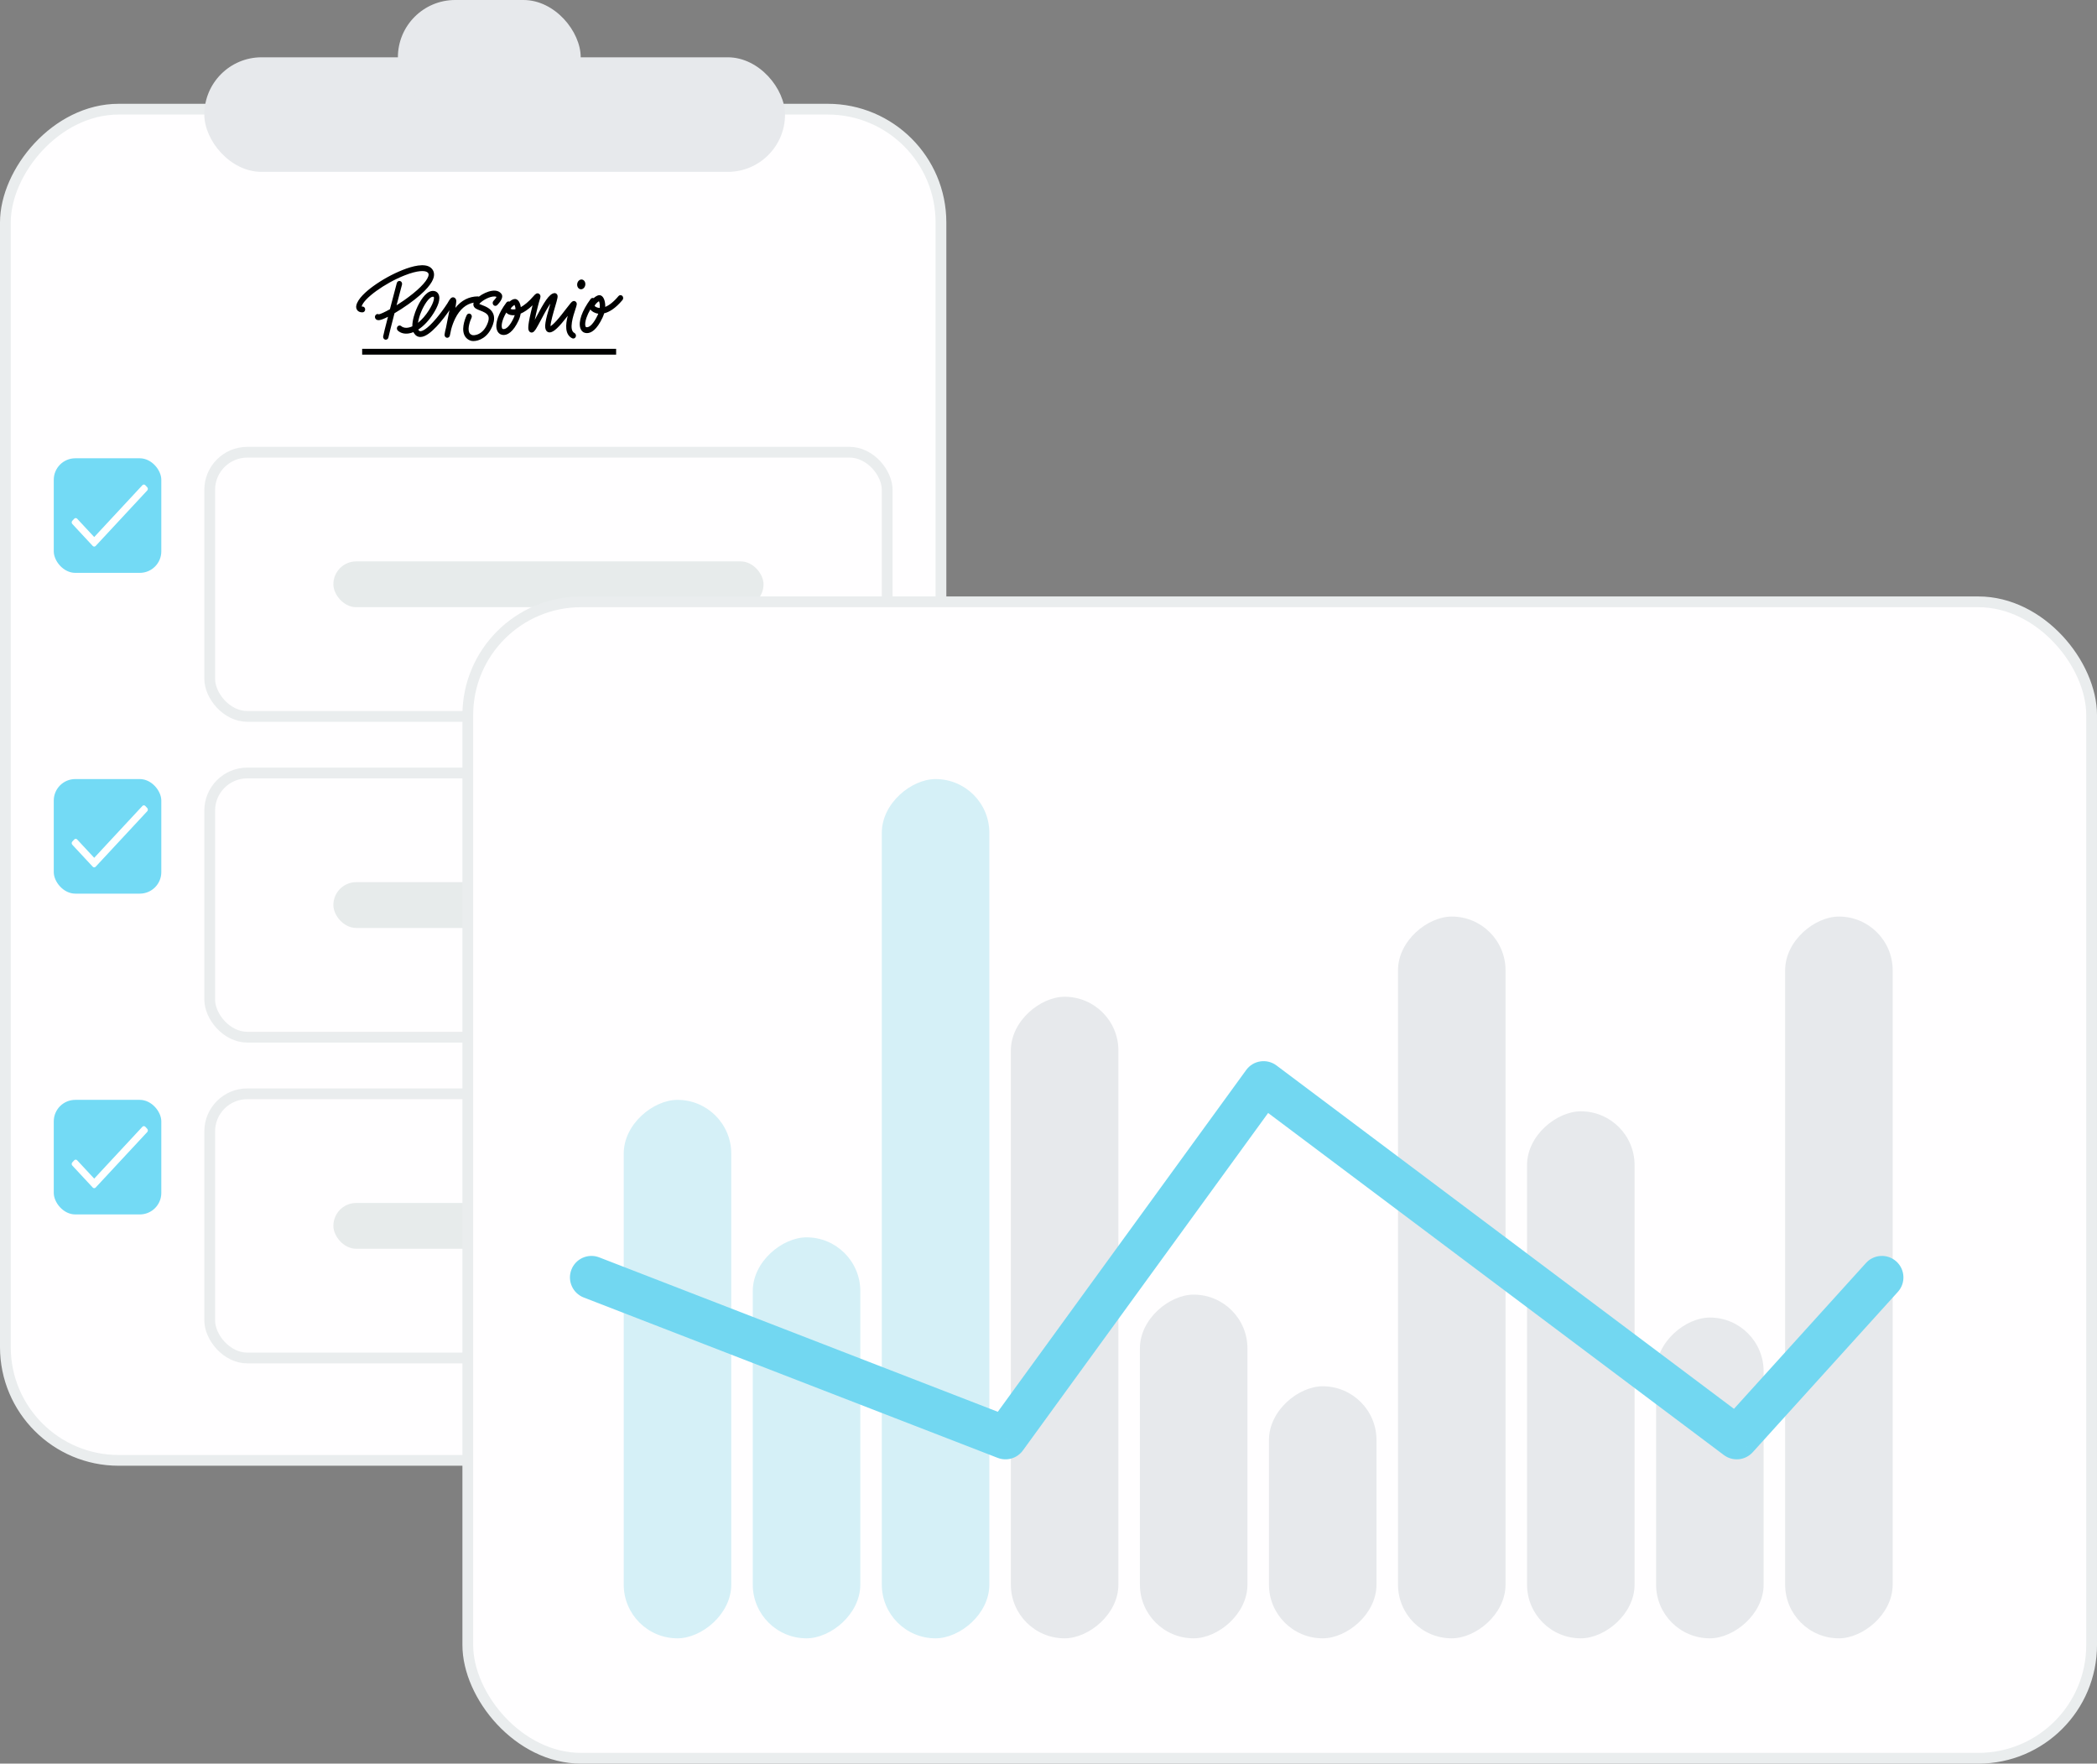 <svg width="195" height="164" viewBox="0 0 195 164" fill="none" xmlns="http://www.w3.org/2000/svg">
<rect x="0" y="0" width="195" height="164" fill="#808080" stroke="none"/>
<rect x="0.5" y="-0.5" width="87" height="125.647" rx="10.534" transform="matrix(-1 0 0 1 88 10.652)" fill="#FFFEFF" stroke="#EAEDEE"/>
<g clip-path="url(#clip0_0_1706)">
<path d="M36.685 29.127C36.39 30.265 36.146 31.221 36.126 31.351C36.118 31.417 36.089 31.477 36.042 31.521C35.996 31.565 35.937 31.588 35.875 31.588C35.866 31.588 35.857 31.588 35.847 31.588C35.782 31.58 35.722 31.544 35.68 31.488C35.639 31.432 35.62 31.36 35.627 31.289C35.638 31.183 35.836 30.395 36.078 29.459C35.736 29.631 35.455 29.743 35.282 29.766C35.254 29.77 35.226 29.772 35.197 29.772C35.028 29.772 34.942 29.685 34.9 29.608C34.873 29.557 34.861 29.499 34.867 29.441C34.873 29.383 34.897 29.329 34.933 29.287C34.97 29.244 35.019 29.216 35.072 29.205C35.124 29.195 35.179 29.203 35.227 29.229C35.376 29.206 35.758 29.036 36.259 28.755C36.511 27.789 36.771 26.804 36.9 26.313C36.92 26.246 36.963 26.189 37.02 26.156C37.078 26.122 37.145 26.114 37.208 26.134C37.271 26.153 37.325 26.198 37.357 26.26C37.39 26.321 37.399 26.394 37.382 26.462C37.228 27.044 37.049 27.724 36.876 28.388C37.092 28.253 37.321 28.103 37.551 27.942C38.804 27.066 39.657 26.229 39.829 25.695C39.894 25.496 39.846 25.404 39.755 25.328C39.535 25.143 38.861 25.121 37.625 25.608C35.772 26.339 33.816 27.758 33.629 28.498C33.648 28.502 33.667 28.504 33.687 28.504C33.72 28.501 33.754 28.505 33.786 28.517C33.818 28.528 33.847 28.547 33.873 28.57C33.898 28.595 33.918 28.624 33.933 28.657C33.947 28.689 33.956 28.725 33.957 28.762C33.959 28.798 33.953 28.834 33.942 28.868C33.93 28.902 33.912 28.933 33.889 28.96C33.866 28.986 33.838 29.008 33.807 29.022C33.776 29.037 33.743 29.044 33.709 29.045C33.657 29.047 33.383 29.052 33.224 28.848C33.178 28.787 33.146 28.716 33.13 28.64C33.115 28.564 33.116 28.485 33.134 28.41C33.259 27.778 34.056 27.086 34.703 26.614C35.563 25.995 36.486 25.487 37.455 25.099C38.338 24.749 39.508 24.433 40.064 24.899C40.324 25.118 40.417 25.431 40.329 25.786C40.215 26.244 39.714 27.052 37.97 28.294C37.536 28.603 37.09 28.89 36.685 29.127ZM53.505 28.764C53.312 29.34 52.861 30.69 53.421 30.968C53.479 30.999 53.524 31.054 53.545 31.12C53.567 31.186 53.564 31.259 53.537 31.323C53.51 31.387 53.461 31.437 53.4 31.462C53.34 31.488 53.272 31.487 53.212 31.46C52.502 31.11 52.592 30.16 52.794 29.369C51.996 30.391 51.498 30.91 51.103 30.91C51.042 30.911 50.983 30.896 50.929 30.866C50.876 30.837 50.829 30.794 50.794 30.741C50.581 30.426 50.72 29.787 51.135 28.383C51.149 28.335 51.163 28.285 51.178 28.235C51.142 28.286 51.103 28.345 51.061 28.41C50.806 28.804 50.541 29.304 50.306 29.745C50.144 30.052 50.001 30.32 49.882 30.517C49.763 30.714 49.586 31.006 49.336 30.904C49.298 30.889 49.263 30.865 49.234 30.834C49.205 30.804 49.182 30.767 49.166 30.727C49.125 30.625 49.044 30.435 49.358 29.072C49.411 28.839 49.469 28.603 49.523 28.391C49.1 28.796 48.727 29.03 48.417 29.162C48.38 29.388 48.313 29.608 48.217 29.812C47.757 30.795 47.201 31.261 46.651 31.126C46.441 31.073 46.283 30.911 46.206 30.669C46.016 30.07 46.347 29.12 47.093 28.13C47.126 28.085 47.171 28.054 47.222 28.039C47.273 28.024 47.327 28.027 47.376 28.047C47.427 28.003 47.481 27.962 47.538 27.926C47.736 27.801 47.906 27.772 48.045 27.838C48.218 27.926 48.314 28.125 48.365 28.28C48.394 28.371 48.415 28.465 48.428 28.561C48.748 28.385 49.155 28.073 49.63 27.518C49.732 27.4 49.92 27.18 50.129 27.322C50.338 27.463 50.238 27.728 50.192 27.857C50.127 28.037 49.871 29.017 49.727 29.747C49.776 29.655 49.825 29.563 49.871 29.475C50.568 28.161 51.062 27.299 51.559 27.257C51.602 27.253 51.646 27.261 51.686 27.28C51.726 27.299 51.761 27.328 51.789 27.365C51.908 27.527 51.864 27.693 51.612 28.547C51.481 28.99 51.194 29.963 51.194 30.331C51.286 30.278 51.458 30.148 51.747 29.828C52.057 29.486 52.388 29.053 52.653 28.706C53.072 28.159 53.164 28.05 53.281 28.006C53.328 27.987 53.379 27.983 53.428 27.995C53.477 28.007 53.521 28.034 53.557 28.072C53.688 28.215 53.638 28.365 53.504 28.764H53.505ZM47.866 29.309C47.79 29.317 47.714 29.319 47.638 29.314C47.395 29.297 47.196 29.208 47.078 29.066C46.651 29.799 46.614 30.292 46.677 30.49C46.706 30.581 46.746 30.591 46.762 30.595C47.055 30.668 47.431 30.284 47.766 29.567C47.805 29.483 47.839 29.398 47.866 29.309ZM47.938 28.75C47.935 28.613 47.904 28.478 47.845 28.356C47.724 28.41 47.521 28.609 47.477 28.723C47.552 28.76 47.634 28.778 47.717 28.774C47.791 28.775 47.865 28.767 47.938 28.75ZM57.888 27.895C57.215 28.7 56.632 29.027 56.181 29.135C56.139 29.276 56.087 29.413 56.025 29.545C55.484 30.689 54.965 30.976 54.581 30.976C54.523 30.975 54.464 30.969 54.407 30.956C54.201 30.908 54.043 30.753 53.967 30.518C53.764 29.905 54.12 28.891 54.919 27.809C54.952 27.764 54.997 27.731 55.048 27.715C55.099 27.7 55.153 27.702 55.203 27.722C55.403 27.539 55.673 27.378 55.894 27.485C56.027 27.549 56.133 27.695 56.202 27.906C56.264 28.11 56.29 28.325 56.28 28.539C56.613 28.407 57.028 28.114 57.518 27.529C57.563 27.477 57.625 27.447 57.69 27.445C57.756 27.442 57.819 27.467 57.868 27.514C57.916 27.562 57.946 27.628 57.95 27.698C57.954 27.769 57.932 27.838 57.89 27.892L57.888 27.895ZM55.634 29.169C55.274 29.123 55.021 28.943 54.894 28.779C54.747 29.026 54.625 29.289 54.529 29.564C54.42 29.886 54.387 30.177 54.441 30.337C54.467 30.415 54.499 30.424 54.513 30.424C54.815 30.493 55.214 30.074 55.58 29.297C55.597 29.255 55.618 29.212 55.634 29.169ZM55.697 28.012C55.558 28.078 55.326 28.324 55.29 28.446C55.343 28.504 55.493 28.618 55.743 28.636H55.768C55.8 28.337 55.748 28.108 55.697 28.012ZM54.416 26.548C54.475 26.303 54.36 26.058 54.158 26.002C53.956 25.945 53.745 26.097 53.685 26.342C53.626 26.587 53.742 26.831 53.944 26.888C54.145 26.945 54.357 26.793 54.416 26.548ZM46.176 27.612C46.071 27.553 45.91 27.565 45.811 27.58C45.311 27.655 44.756 28.03 44.567 28.262C44.634 28.293 44.729 28.329 44.803 28.359C45.165 28.498 45.661 28.689 45.862 29.168C45.983 29.461 45.973 29.813 45.827 30.212C45.385 31.417 44.515 31.714 44.026 31.714C43.943 31.716 43.86 31.705 43.779 31.682C43.484 31.587 43.27 31.388 43.16 31.107C42.885 30.404 43.346 29.415 43.4 29.305C43.415 29.273 43.436 29.245 43.461 29.222C43.486 29.199 43.516 29.182 43.547 29.171C43.578 29.161 43.612 29.157 43.645 29.16C43.677 29.163 43.709 29.173 43.739 29.19C43.768 29.206 43.794 29.229 43.815 29.256C43.836 29.283 43.852 29.315 43.862 29.349C43.872 29.383 43.876 29.419 43.873 29.454C43.87 29.49 43.86 29.524 43.845 29.556C43.73 29.794 43.467 30.499 43.623 30.897C43.675 31.028 43.771 31.113 43.924 31.162C43.969 31.177 44.22 31.202 44.532 31.044C44.785 30.916 45.134 30.633 45.361 30.013C45.456 29.755 45.471 29.546 45.406 29.392C45.293 29.122 44.928 28.982 44.636 28.869C44.353 28.76 44.131 28.674 44.046 28.46C44.026 28.409 44.016 28.355 44.017 28.3C44.017 28.245 44.028 28.191 44.048 28.141C43.331 28.272 42.755 28.766 42.333 29.61C42.173 29.935 42.045 30.277 41.953 30.631C41.883 30.966 41.832 31.2 41.832 31.202C41.819 31.261 41.788 31.314 41.744 31.352C41.7 31.39 41.645 31.411 41.589 31.412C41.573 31.412 41.558 31.41 41.542 31.407C41.479 31.394 41.422 31.356 41.385 31.299C41.347 31.242 41.331 31.172 41.34 31.103C41.371 30.891 41.415 30.682 41.471 30.477C41.593 29.884 41.711 29.302 41.795 28.848C41.273 29.608 39.993 31.33 39.102 31.336C38.848 31.34 38.637 31.212 38.491 30.971C38.474 30.942 38.459 30.913 38.445 30.883C38.306 30.941 38.161 30.982 38.014 31.006C37.615 31.07 37.263 30.979 36.997 30.747C36.947 30.701 36.915 30.636 36.908 30.565C36.902 30.494 36.922 30.423 36.963 30.368C37.004 30.313 37.064 30.277 37.13 30.269C37.195 30.261 37.261 30.281 37.312 30.325C37.508 30.497 37.762 30.498 37.941 30.47C38.079 30.447 38.214 30.405 38.342 30.346C38.336 29.738 38.599 29.035 38.707 28.778C39.02 28.013 39.56 27.161 40.134 27.063C40.407 27.017 40.635 27.113 40.76 27.326C41.035 27.797 40.665 28.575 40.306 29.144C39.892 29.801 39.398 30.321 38.896 30.646C38.9 30.657 38.905 30.667 38.911 30.677C38.975 30.783 39.041 30.798 39.099 30.797C39.241 30.797 39.67 30.678 40.57 29.609C40.942 29.166 41.288 28.698 41.605 28.208L41.651 28.13C41.82 27.836 41.944 27.624 42.162 27.648C42.22 27.656 42.274 27.683 42.319 27.723C42.363 27.764 42.395 27.818 42.412 27.878C42.434 27.947 42.453 28.01 42.346 28.628C42.895 27.934 43.605 27.568 44.434 27.562C44.468 27.562 44.501 27.57 44.532 27.584C44.877 27.321 45.338 27.105 45.74 27.043C46.232 26.967 46.489 27.148 46.618 27.314C46.748 27.48 46.788 27.796 46.245 28.36C46.221 28.386 46.193 28.407 46.162 28.422C46.131 28.436 46.097 28.443 46.064 28.443C46.03 28.443 45.996 28.436 45.965 28.421C45.934 28.407 45.906 28.386 45.883 28.36C45.86 28.333 45.841 28.302 45.83 28.268C45.818 28.234 45.812 28.197 45.813 28.161C45.815 28.124 45.823 28.089 45.838 28.056C45.852 28.023 45.873 27.993 45.898 27.969C46.003 27.862 46.096 27.742 46.176 27.612ZM38.868 30.02C39.228 29.735 39.582 29.331 39.893 28.838C40.385 28.057 40.379 27.693 40.338 27.618C40.328 27.601 40.298 27.595 40.267 27.595C40.249 27.595 40.232 27.597 40.214 27.599C39.88 27.656 39.433 28.346 39.165 29C39.026 29.325 38.926 29.668 38.868 30.02ZM57.294 32.439H33.677V32.981H57.294L57.294 32.439Z" fill="black"/>
</g>
<rect x="31" y="52.203" width="40" height="4.261" rx="2.131" fill="#E7EBEB"/>
<rect x="19.5" y="42.051" width="63" height="24.569" rx="3.5" stroke="#EAEDEE"/>
<rect x="5" y="42.616" width="10" height="10.654" rx="2" fill="#73DAF5"/>
<path d="M13.241 45.118L8.76 49.94L7.176 48.235C7.101 48.155 6.979 48.155 6.904 48.235L6.723 48.43C6.648 48.511 6.648 48.642 6.723 48.722L8.624 50.768C8.699 50.849 8.821 50.849 8.896 50.768L13.694 45.605C13.769 45.525 13.769 45.394 13.694 45.313L13.513 45.118C13.438 45.038 13.316 45.038 13.241 45.118Z" fill="white"/>
<rect x="31" y="82.031" width="40" height="4.261" rx="2.131" fill="#E7EBEB"/>
<rect x="19.5" y="71.879" width="63" height="24.569" rx="3.5" stroke="#EAEDEE"/>
<rect x="5" y="72.445" width="10" height="10.654" rx="2" fill="#73DAF5"/>
<path d="M13.241 74.947L8.76 79.768L7.176 78.064C7.101 77.983 6.979 77.983 6.904 78.064L6.723 78.258C6.648 78.339 6.648 78.47 6.723 78.551L8.624 80.596C8.699 80.677 8.821 80.677 8.896 80.596L13.694 75.434C13.769 75.353 13.769 75.222 13.694 75.141L13.513 74.947C13.438 74.866 13.316 74.866 13.241 74.947Z" fill="white"/>
<rect x="31" y="111.863" width="40" height="4.261" rx="2.131" fill="#E7EBEB"/>
<rect x="19.5" y="101.711" width="63" height="24.569" rx="3.5" stroke="#EAEDEE"/>
<rect x="5" y="102.276" width="10" height="10.654" rx="2" fill="#73DAF5"/>
<path d="M13.241 104.778L8.76 109.6L7.176 107.896C7.101 107.815 6.979 107.815 6.904 107.896L6.723 108.09C6.648 108.171 6.648 108.302 6.723 108.383L8.624 110.428C8.699 110.509 8.821 110.509 8.896 110.428L13.694 105.266C13.769 105.185 13.769 105.054 13.694 104.973L13.513 104.778C13.438 104.698 13.316 104.698 13.241 104.778Z" fill="white"/>
<rect x="19" y="5.328" width="54" height="10.654" rx="5.327" fill="#E7E9EC"/>
<rect x="37" width="17" height="10.654" rx="5.327" fill="#E7E9EC"/>
<rect x="43.5" y="55.964" width="151" height="107.536" rx="10.534" fill="#FFFEFF" stroke="#EAEDEE"/>
<rect x="58" y="152.348" width="50.072" height="10" rx="5" transform="rotate(-90 58 152.348)" fill="#D5F0F7"/>
<rect x="82" y="152.348" width="79.902" height="10" rx="5" transform="rotate(-90 82 152.348)" fill="#D5F0F7"/>
<rect x="106" y="152.348" width="31.961" height="10" rx="5" transform="rotate(-90 106 152.348)" fill="#E7E9EC"/>
<rect x="130" y="152.348" width="67.118" height="10" rx="5" transform="rotate(-90 130 152.348)" fill="#E7E9EC"/>
<rect x="154" y="152.348" width="29.83" height="10" rx="5" transform="rotate(-90 154 152.348)" fill="#E7E9EC"/>
<rect x="70" y="152.348" width="37.288" height="10" rx="5" transform="rotate(-90 70 152.348)" fill="#D5F0F7"/>
<rect x="94" y="152.348" width="59.66" height="10" rx="5" transform="rotate(-90 94 152.348)" fill="#E7E9EC"/>
<rect x="118" y="152.348" width="23.438" height="10" rx="5" transform="rotate(-90 118 152.348)" fill="#E7E9EC"/>
<rect x="142" y="152.348" width="49.007" height="10" rx="5" transform="rotate(-90 142 152.348)" fill="#E7E9EC"/>
<rect x="166" y="152.348" width="67.118" height="10" rx="5" transform="rotate(-90 166 152.348)" fill="#E7E9EC"/>
<path d="M55.722 116.923C54.693 116.524 53.534 117.035 53.135 118.065C52.736 119.095 53.248 120.253 54.278 120.653L55.722 116.923ZM93.5 133.703L92.778 135.568C93.624 135.895 94.585 135.612 95.118 134.878L93.5 133.703ZM117.5 100.676L118.701 99.077C118.272 98.755 117.732 98.619 117.203 98.699C116.673 98.778 116.197 99.067 115.882 99.501L117.5 100.676ZM176.483 120.13C177.224 119.311 177.161 118.046 176.342 117.305C175.523 116.564 174.258 116.627 173.517 117.445L176.483 120.13ZM161.5 133.703L160.299 135.302C161.126 135.923 162.289 135.811 162.983 135.045L161.5 133.703ZM54.278 120.653L92.778 135.568L94.222 131.838L55.722 116.923L54.278 120.653ZM95.118 134.878L119.118 101.852L115.882 99.501L91.882 132.527L95.118 134.878ZM116.299 102.276L160.299 135.302L162.701 132.103L118.701 99.077L116.299 102.276ZM162.983 135.045L176.483 120.13L173.517 117.445L160.017 132.36L162.983 135.045Z" fill="#72D7F1"/>
<defs>
<clipPath id="clip0_0_1706">
<rect width="25" height="8.523" fill="white" transform="translate(33 24.503)"/>
</clipPath>
</defs>
</svg>
